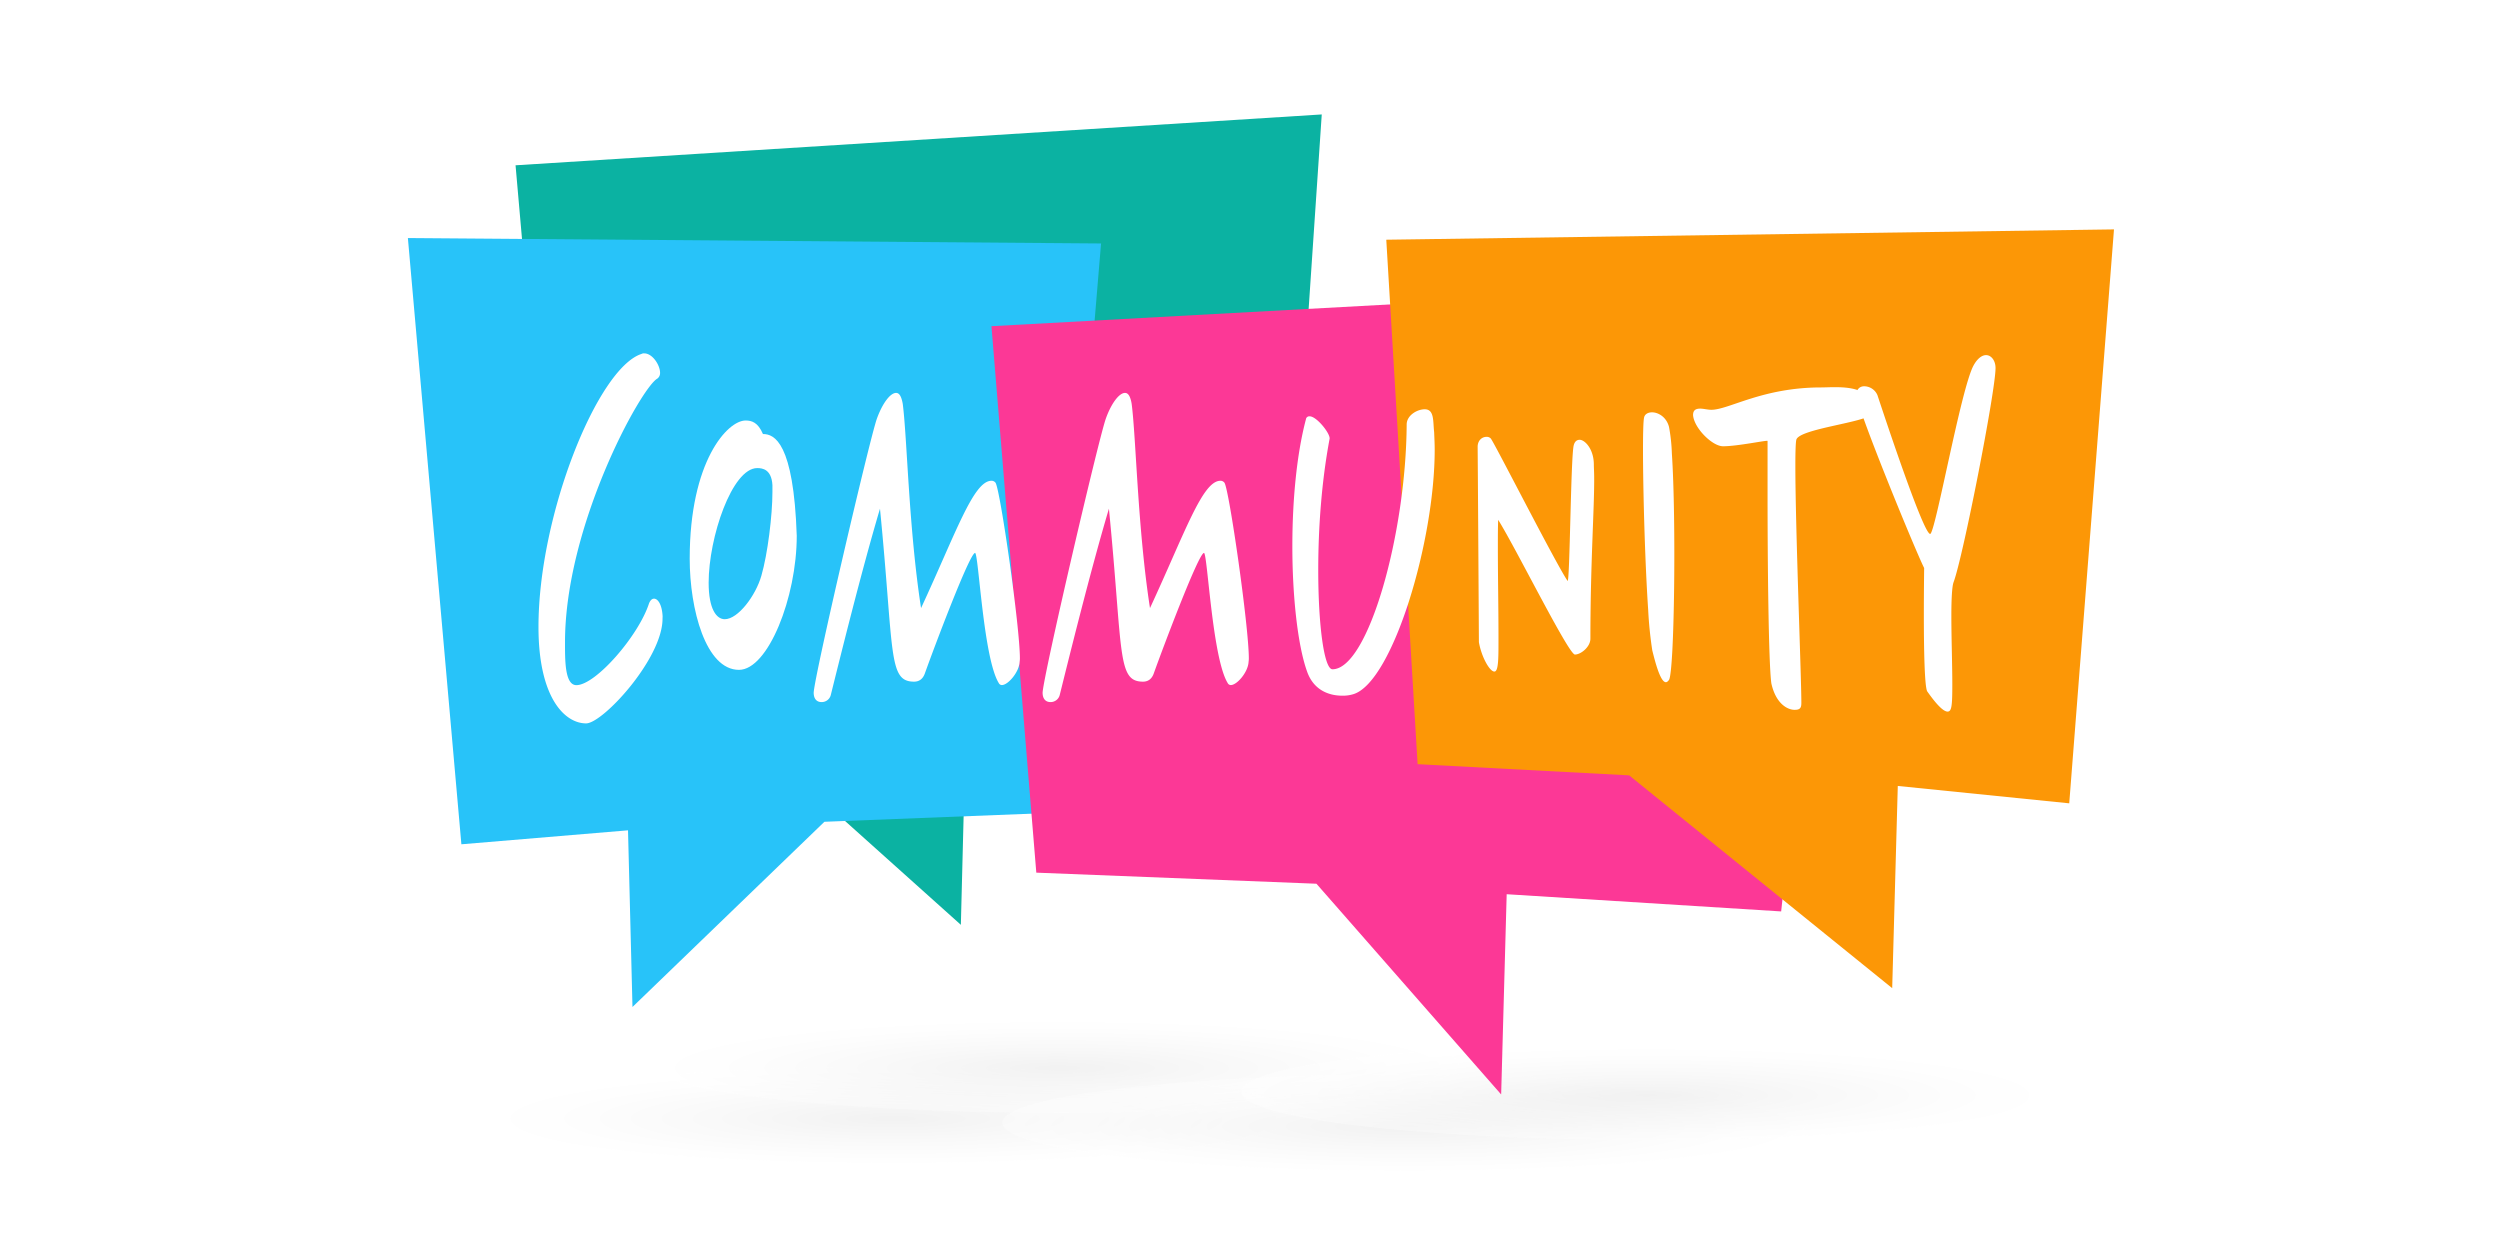 <svg xmlns="http://www.w3.org/2000/svg" xmlns:xlink="http://www.w3.org/1999/xlink" viewBox="0 0 1417.32 708.66"><defs><style>.cls-1{isolation:isolate;}.cls-2{fill:#fff;}.cls-3{opacity:0.5;}.cls-4,.cls-5,.cls-6,.cls-7{opacity:0.35;}.cls-10,.cls-11,.cls-12,.cls-4,.cls-5,.cls-6,.cls-7,.cls-8,.cls-9{mix-blend-mode:multiply;}.cls-4{fill:url(#radial-gradient);}.cls-5{fill:url(#radial-gradient-2);}.cls-6{fill:url(#radial-gradient-3);}.cls-7{fill:url(#radial-gradient-4);}.cls-8{fill:#0bb2a2;}.cls-10{fill:#28c3f9;}.cls-11{fill:#fc3896;}.cls-12{fill:#fc9706;}</style><radialGradient id="radial-gradient" cx="550.02" cy="3494.1" r="182.75" gradientTransform="translate(-181.08 110.08) scale(1.25 0.15)" gradientUnits="userSpaceOnUse"><stop offset="0" stop-color="#b3b3b3"/><stop offset="0.44" stop-color="#dcdcdc"/><stop offset="0.79" stop-color="#f6f6f6"/><stop offset="1" stop-color="#fff"/></radialGradient><radialGradient id="radial-gradient-2" cx="624.63" cy="3302.97" r="182.75" xlink:href="#radial-gradient"/><radialGradient id="radial-gradient-3" cx="783.12" cy="3523.5" r="182.75" xlink:href="#radial-gradient"/><radialGradient id="radial-gradient-4" cx="891.65" cy="3405.88" r="182.74" xlink:href="#radial-gradient"/></defs><g class="cls-1"><g id="Layer_2" data-name="Layer 2"><g id="Calque_1" data-name="Calque 1"><rect class="cls-2" width="1417.32" height="708.66"/><g class="cls-3"><path class="cls-4" d="M733.63,632.09c0,15.08-102.16,27.3-228.18,27.3s-228.17-12.22-228.17-27.3S379.44,604.8,505.45,604.8,733.63,617,733.63,632.09Z"/><path class="cls-5" d="M826.76,603.54c0,15.07-102.16,27.29-228.17,27.29s-228.18-12.22-228.18-27.29,102.16-27.3,228.18-27.3S826.76,588.46,826.76,603.54Z"/><ellipse class="cls-6" cx="796.42" cy="636.49" rx="228.17" ry="27.3"/><path class="cls-7" d="M1160.06,618.92c0,15.07-102.16,27.29-228.18,27.29S703.71,634,703.71,618.92s102.16-27.3,228.17-27.3S1160.06,603.84,1160.06,618.92Z"/></g><polygon class="cls-8" points="749.34 64.88 292.28 93.71 322.51 438.57 453.85 442.82 544.74 524.31 546.71 446.85 723.13 453.45 749.34 64.88"/><g class="cls-9"><polygon class="cls-10" points="231.24 134.95 624.22 138.03 597.25 460.8 467.38 465.89 358.57 570.89 356.04 470.73 261.57 478.65 231.24 134.95"/></g><polygon class="cls-11" points="1048.47 158.35 562.08 184.93 587.51 494.73 746.32 501.01 851.05 620.48 854.18 506.96 1009.79 516.71 1048.47 158.35"/><g class="cls-9"><polygon class="cls-12" points="1198.48 130.05 785.92 135.9 803.68 433.23 923.6 439.57 1072.74 560.22 1075.91 445.58 1173.11 455.43 1198.48 130.05"/></g><path class="cls-2" d="M375.61,350.74c0,22.68-33.84,59.37-43.33,59.37-12,0-27-14.34-27-54.7,0-63.7,33.66-146.74,58.37-154.74a2.86,2.86,0,0,1,1.61-.33c4.66,0,8.95,6.67,8.95,11a3.86,3.86,0,0,1-1.61,3.34c-9.31,5.33-52.28,83.37-52.28,149.4,0,10-.18,24.35,6.45,24.35,10.92,0,35.27-28,41.18-46.36.71-1.67,1.61-2.67,2.86-2.67,2,0,4.48,3,4.84,10Z"/><path class="cls-2" d="M418.94,379.76c-18.8,0-27.93-34.35-27.93-63,0-55.36,21.48-78.37,31.69-78.37,3.4,0,7,1,9.84,7.67,6.45,0,17.37,4.66,19.16,57.69C451.7,338.74,435.41,379.76,418.94,379.76Zm10.38-114.39c-14.32,0-27.57,39.35-27.57,65,0,15,4.47,20.68,9.13,20.68,7.52,0,17.55-13.34,20.77-24.68,3.58-12.34,6.26-34.35,6.26-47.36v-4C437.38,266,432.18,265.37,429.32,265.37Z"/><path class="cls-2" d="M568,388.38a2,2,0,0,1-1.79-1.16c-8.77-14.29-11.45-73.74-13.42-73.74-3,0-23.1,53.28-28.47,68.33-1.26,3.48-3.58,4.64-6.09,4.64-14.86,0-11.28-16.22-19.34-98.06-10.56,35.51-22.73,84.93-27.93,105.78a5.31,5.31,0,0,1-5.19,3.86c-2.5,0-4.47-1.55-4.47-5.41.71-10.81,31.51-142.84,35.8-155.19,3.05-8.5,7.52-14.68,10.93-14.68,1.79,0,3,1.93,3.76,6.18,2.5,19.3,3.4,70.65,10.38,115.82,19.87-42.85,29.72-72.19,39.93-72.19a2.77,2.77,0,0,1,2.32,1.16c2.69,4.24,13.79,81.45,13.79,99.6,0,1.16-.18,1.93-.18,2.32C577.47,381.43,571.39,388.38,568,388.38Z"/><path class="cls-2" d="M697.79,388.38a2,2,0,0,1-1.79-1.16c-8.77-14.29-11.46-73.74-13.43-73.74-3,0-23.09,53.28-28.47,68.33-1.25,3.48-3.58,4.64-6.08,4.64-14.86,0-11.28-16.22-19.34-98.06-10.56,35.51-22.74,84.93-27.93,105.78a5.32,5.32,0,0,1-5.19,3.86c-2.51,0-4.48-1.55-4.48-5.41.72-10.81,31.51-142.84,35.81-155.19,3-8.5,7.52-14.68,10.92-14.68,1.79,0,3.05,1.93,3.76,6.18,2.51,19.3,3.4,70.65,10.39,115.82,19.87-42.85,29.72-72.19,39.92-72.19a2.79,2.79,0,0,1,2.33,1.16C696.9,278,708,355.17,708,373.32c0,1.16-.18,1.93-.18,2.32C707.28,381.43,701.19,388.38,697.79,388.38Z"/><path class="cls-2" d="M813.37,255c0,52-23.64,130.73-45.66,138.4a19.88,19.88,0,0,1-6.8,1c-7.34,0-16.29-3-20-14-5.2-14.67-8.24-42.35-8.24-70.7,0-25.34,2.33-51.69,7.7-72a1.92,1.92,0,0,1,2.15-1.67c3.76,0,11.1,9,11.28,12.34v.33c-4.66,24.68-6.45,51.36-6.45,74.37,0,32,3.4,56.36,8.06,56.36,20.23,0,41.71-76.7,42.07-138.73,0-5.34,6.09-8.67,10.21-8.67,5.55,0,4.65,6.67,5.37,13C813.19,248.36,813.37,251.36,813.37,255Z"/><path class="cls-2" d="M903.78,270.37c.18,17-2.14,48.36-2.14,91.71,0,4.67-5.38,9-8.78,9-3.58,0-33.48-60.37-43.5-76.37-.18,4.33-.18,9.67-.18,15.34,0,16,.35,35.35.35,50,0,12,.18,20.68-2.32,20.68-2.69,0-7.34-8.34-8.78-16.68,0-1.33-.53-90-.71-110.72,0-3.67,2.5-5.67,5-5.67a3.13,3.13,0,0,1,2.51,1c3,4.34,36.88,71,43.5,80.71,1.26,0,1.79-69.37,3.41-76.7.53-2.34,1.79-3.34,3.4-3.34,3,0,8.05,5.34,8.05,14C903.6,265.37,903.78,267.7,903.78,270.37Z"/><path class="cls-2" d="M946.22,385.43c-.72,1-1.26,1.33-1.79,1.33-3.23,0-6.27-12.34-7.7-18a227.75,227.75,0,0,1-2.33-23c-2.51-37-3.76-103-2.33-109,.36-2,2.33-3,4.48-3,3.58,0,8.24,2.66,9.67,8.33a99.74,99.74,0,0,1,1.61,15C950.34,294.72,949.26,380.42,946.22,385.43Z"/><path class="cls-2" d="M1061.16,232.35a8.16,8.16,0,0,1-.36,2.34c-1.79,4.67-41,8.33-42.43,14.67-.36,1.67-.53,7-.53,14.67,0,35,3.4,119.73,3.4,134.4,0,2.67-.54,4-3.76,4-4.3,0-10.75-3.67-13.25-15-1.61-11.67-2.15-69.7-2.15-107V250c.18-.67-16.83,3-25.24,3-6.09,0-16.48-10.34-17-17.68,0-3,1.79-3.66,4.11-3.66,1.79,0,4.12.66,6.27.66,9.85,0,29-12.67,62.13-12.67,8.23,0,28.29-2.34,28.82,11.67Z"/><path class="cls-2" d="M1107.54,330.07c-.9,2.33-1.26,10-1.26,19,0,12.34.54,28,.54,39,0,12-.36,15.35-2.68,15.35-3.41,0-9.31-8.34-11.46-11.34-1.61-2-2-24.68-2-43.36,0-14.34.18-26.68.18-26.68-5.2-10.34-38.86-92.38-38.5-98.71.36-3,2.33-4.34,4.48-4.34a8.26,8.26,0,0,1,7.52,5c5.19,15.68,26.14,78.71,29.9,78.71,2.86,0,17.36-82,24.53-95.38,2.14-4,4.83-6,7.16-6,2.86,0,5.37,3,5.37,7.33C1131.35,221.68,1112.91,315.73,1107.54,330.07Z"/></g></g></g></svg>